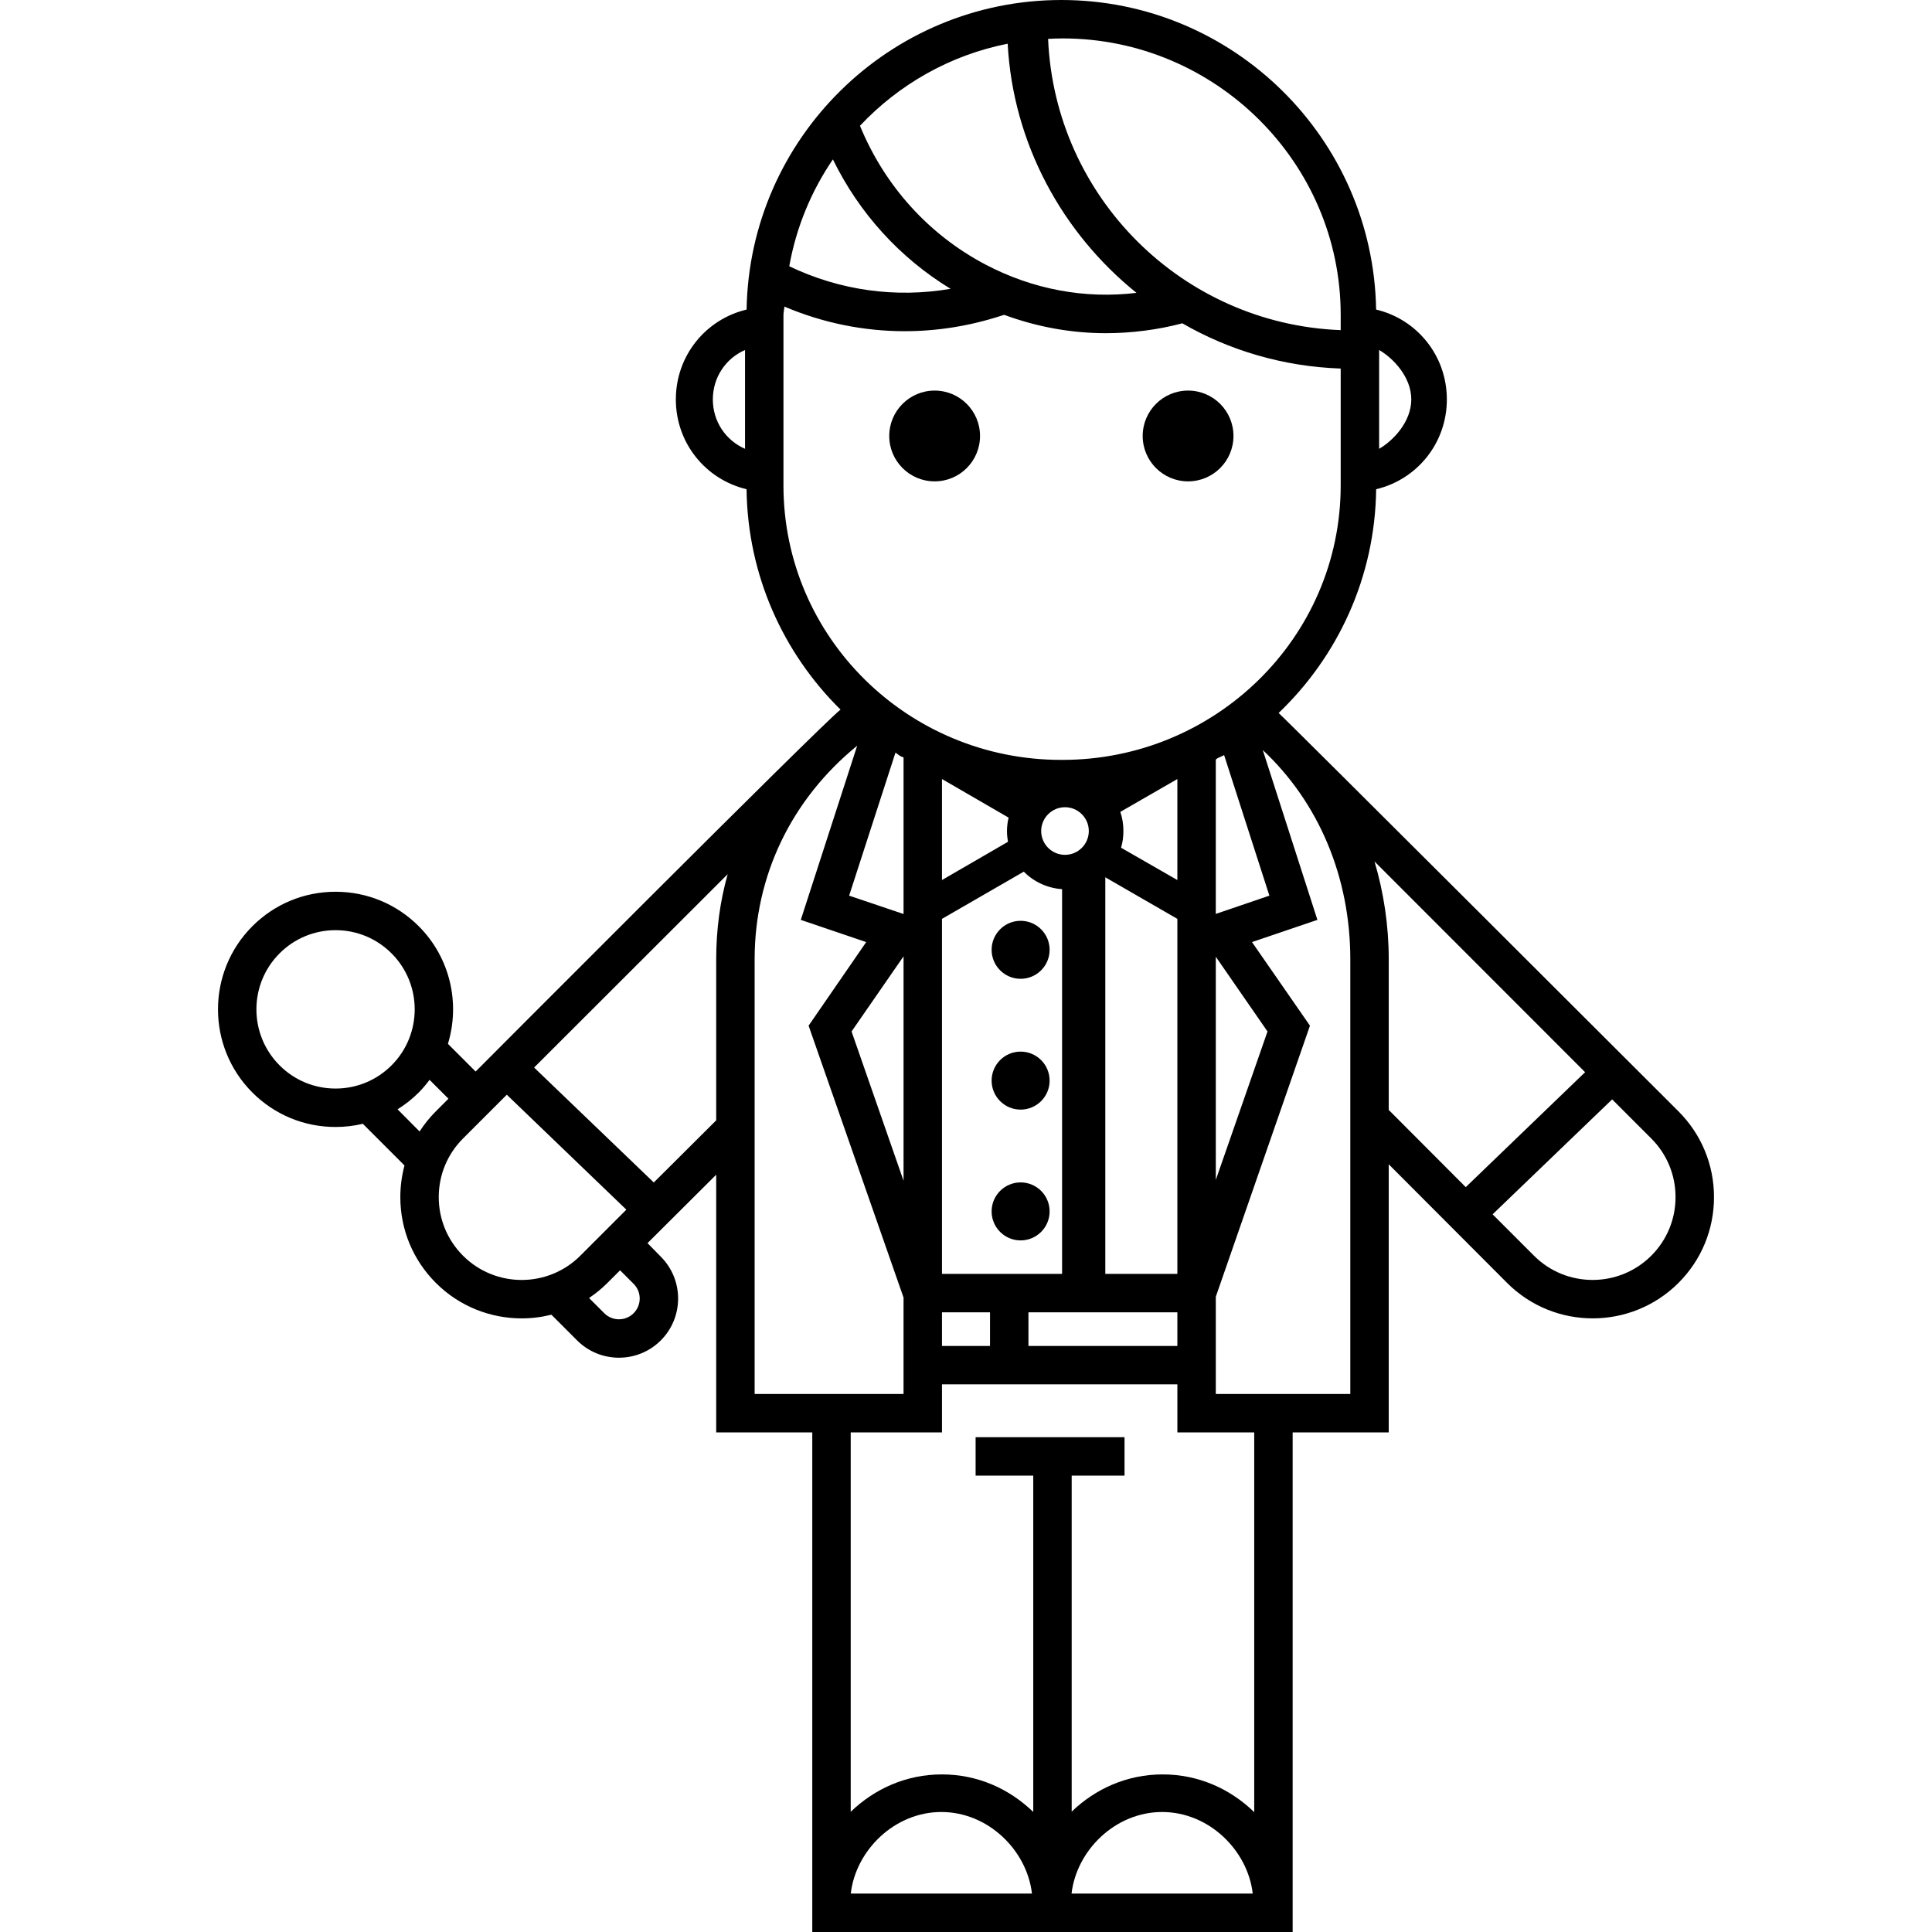 <?xml version="1.0" encoding="iso-8859-1"?>
<!-- Generator: Adobe Illustrator 18.0.0, SVG Export Plug-In . SVG Version: 6.00 Build 0)  -->
<!DOCTYPE svg PUBLIC "-//W3C//DTD SVG 1.1//EN" "http://www.w3.org/Graphics/SVG/1.1/DTD/svg11.dtd">
<svg version="1.1" id="Capa_1" xmlns="http://www.w3.org/2000/svg" xmlns:xlink="http://www.w3.org/1999/xlink" x="0px" y="0px"
	 viewBox="0 0 402.182 402.182" style="enable-background:new 0 0 402.182 402.182;" xml:space="preserve">
<g>
	<path d="M349.398,231.339c0,0-81.7-81.612-83.227-82.918c12.327-11.773,20.081-28.282,20.302-46.581
		c8.503-2.012,14.716-9.593,14.716-18.693c0-9.107-6.217-16.695-14.724-18.705C285.869,28.809,256.715,0,220.942,0
		c-35.774,0-64.928,28.81-65.524,64.445c-8.509,2.015-14.728,9.604-14.728,18.703c0,9.092,6.216,16.674,14.72,18.691
		c0.216,17.934,7.662,34.155,19.563,45.878c-3.809,2.917-75.963,75.345-75.963,75.345l-5.764-5.764
		c2.557-8.383,0.536-17.875-6.081-24.492c-4.624-4.624-10.772-7.171-17.312-7.171c-6.54,0-12.688,2.547-17.313,7.171
		c-9.546,9.546-9.546,25.079,0,34.626c4.624,4.624,10.772,7.17,17.313,7.17c1.937,0,3.838-0.229,5.677-0.663l8.675,8.674
		c-0.569,2.122-0.87,4.331-0.87,6.587c0,6.747,2.627,13.089,7.396,17.859c4.925,4.925,11.395,7.387,17.863,7.387
		c2.08,0,4.159-0.258,6.187-0.767l5.35,5.35c2.402,2.402,5.558,3.603,8.714,3.603c3.155,0,6.311-1.201,8.713-3.603
		c4.804-4.805,4.804-12.622,0-17.427l-2.766-2.821l14.298-14.243v53.647h20v104h100v-104h20v-55.817l24.636,24.691
		c4.923,4.922,11.361,7.383,17.831,7.383c6.468,0,12.926-2.461,17.854-7.383c4.77-4.77,7.39-11.112,7.39-17.859
		S354.168,236.109,349.398,231.339z M287.091,72.861c3,1.731,6.696,5.673,6.696,10.287c0,4.61-3.696,8.549-6.696,10.278V72.861z
		 M155.091,93.423c-4-1.732-6.7-5.67-6.7-10.275c0-4.609,2.7-8.55,6.7-10.284V93.423z M221.241,8
		c31.734,0,57.85,25.817,57.85,57.552v3.171c-33-1.275-59.514-27.721-60.91-60.628C219.243,8.036,220.163,8,221.241,8z
		 M209.766,9.098c1.107,20.802,11.392,39.436,26.811,51.864c-10.707,1.303-21.604-0.705-31.506-5.933
		c-11.814-6.239-20.93-16.388-26.052-28.846C187.092,17.592,197.76,11.471,209.766,9.098z M173.384,33.182
		c5.469,11.189,13.913,20.492,24.496,26.941c-11.408,1.957-23.02,0.357-33.581-4.696C165.749,47.299,168.898,39.753,173.384,33.182z
		 M163.091,101.041V65.552c0-0.582,0.176-1.157,0.193-1.734c7.987,3.406,16.517,5.127,25.042,5.127
		c6.694,0,13.467-1.064,20.053-3.204l0.664-0.201c6.859,2.531,14.009,3.821,21.175,3.821c5.225,0,10.761-0.691,15.903-2.058
		c9.733,5.618,20.969,9,32.969,9.419v24.32c0,31.734-26.172,57.141-57.906,57.141h-0.327
		C189.124,158.182,163.091,132.775,163.091,101.041z M264.247,186.446l-11.156,3.803v-32.049c0-0.332,1.153-0.663,1.732-1.013
		L264.247,186.446z M263.855,214.722l-10.764,30.901v-46.458L263.855,214.722z M196.091,265.182v-73.903l17.033-9.831
		c2.048,2.104,4.967,3.459,7.967,3.643v80.092H196.091z M206.091,273.182v7h-10v-7H206.091z M209.838,175.23l-13.747,7.966v-21.027
		l13.868,8.036c-0.212,0.898-0.336,1.828-0.336,2.79C209.622,173.76,209.702,174.505,209.838,175.23z M216.741,172.995
		c0-2.733,2.224-4.957,4.957-4.957c2.733,0,4.957,2.224,4.957,4.957c0,2.733-2.224,4.957-4.957,4.957
		C218.965,177.952,216.741,175.728,216.741,172.995z M214.091,273.182h31v7h-31V273.182z M230.091,265.182v-82.557l15,8.654v73.903
		H230.091z M233.372,176.469c0.33-1.102,0.485-2.266,0.485-3.474c0-1.397-0.208-2.735-0.645-3.985l11.878-6.838v21.026
		L233.372,176.469z M188.091,157.667v32.602l-11.328-3.823l9.646-29.774C186.955,157.012,187.091,157.342,188.091,157.667z
		 M69.853,226.601c-4.403,0-8.543-1.714-11.655-4.828c-6.427-6.427-6.427-16.884,0-23.311c3.113-3.113,7.253-4.828,11.655-4.828
		c4.403,0,8.542,1.715,11.655,4.828c6.427,6.427,6.427,16.885,0.001,23.311C78.395,224.886,74.256,226.601,69.853,226.601z
		 M87.344,235.539l-4.583-4.615c1.578-0.983,3.057-2.147,4.404-3.494c0.833-0.833,1.568-1.727,2.255-2.643l3.932,3.932l-2.621,2.621
		C89.44,232.631,88.312,234.04,87.344,235.539z M96.388,261.4c-3.259-3.259-5.054-7.592-5.054-12.202s1.795-8.942,5.054-12.201
		l9.111-9.111l24.887,23.928l-9.585,9.586C114.071,268.13,103.119,268.131,96.388,261.4z M131.901,273.369
		c-0.816,0.816-1.902,1.266-3.057,1.266c-1.154,0-2.24-0.45-3.056-1.266l-3.166-3.166c1.354-0.905,2.641-1.952,3.836-3.146
		l2.622-2.622l2.821,2.821c0.816,0.816,1.266,1.902,1.266,3.056C133.167,271.467,132.717,272.553,131.901,273.369z M149.091,199.698
		v33.523L136.1,246.156l-24.915-23.928l40.295-40.253C149.882,187.643,149.091,193.585,149.091,199.698z M157.091,290.182v-90.485
		c0-17.441,7.68-33.324,21.347-44.46l-11.739,36.252l13.617,4.623l-11.991,17.401l19.765,56.601v20.068H157.091z M188.091,199.078
		v46.717l-10.824-31.073L188.091,199.078z M177.103,394.182c1.04-9,9.098-16.979,18.86-16.979c9.761,0,17.819,7.979,18.859,16.979
		H177.103z M223.062,394.182c1.041-9,9.098-16.979,18.859-16.979c9.761,0,17.819,7.979,18.859,16.979H223.062z M261.091,377.233
		c-5-4.864-11.625-7.855-19.058-7.855c-7.376,0-13.942,2.947-18.942,7.744v-69.94h11v-8h-31v8h12v70.012
		c-5-4.84-11.604-7.816-19.017-7.816c-7.396,0-13.983,2.962-18.983,7.783v-78.979h19v-10h49v10h16V377.233z M281.091,290.182h-28
		v-20.24l19.601-56.429l-12.067-17.401l13.617-4.623l-11.371-35.348c11.622,10.879,18.22,26.402,18.22,43.556V290.182z
		 M289.091,231.051v-31.353c0-7.086-1.055-13.929-2.961-20.368l43.84,43.868l-24.846,23.928L289.091,231.051z M343.743,261.398
		c-6.735,6.728-17.688,6.728-24.414,0.001l-8.616-8.616l24.887-23.928l8.141,8.141c3.259,3.258,5.053,7.592,5.053,12.201
		S347,258.141,343.743,261.398z"/>
	<circle cx="212.461" cy="197.72" r="6.037"/>
	<circle cx="212.461" cy="224.949" r="6.037"/>
	<circle cx="212.461" cy="252.177" r="6.037"/>
	<circle cx="194.563" cy="90.756" r="9.449"/>
	<circle cx="247.321" cy="90.756" r="9.449"/>
</g>
<g>
</g>
<g>
</g>
<g>
</g>
<g>
</g>
<g>
</g>
<g>
</g>
<g>
</g>
<g>
</g>
<g>
</g>
<g>
</g>
<g>
</g>
<g>
</g>
<g>
</g>
<g>
</g>
<g>
</g>
</svg>
